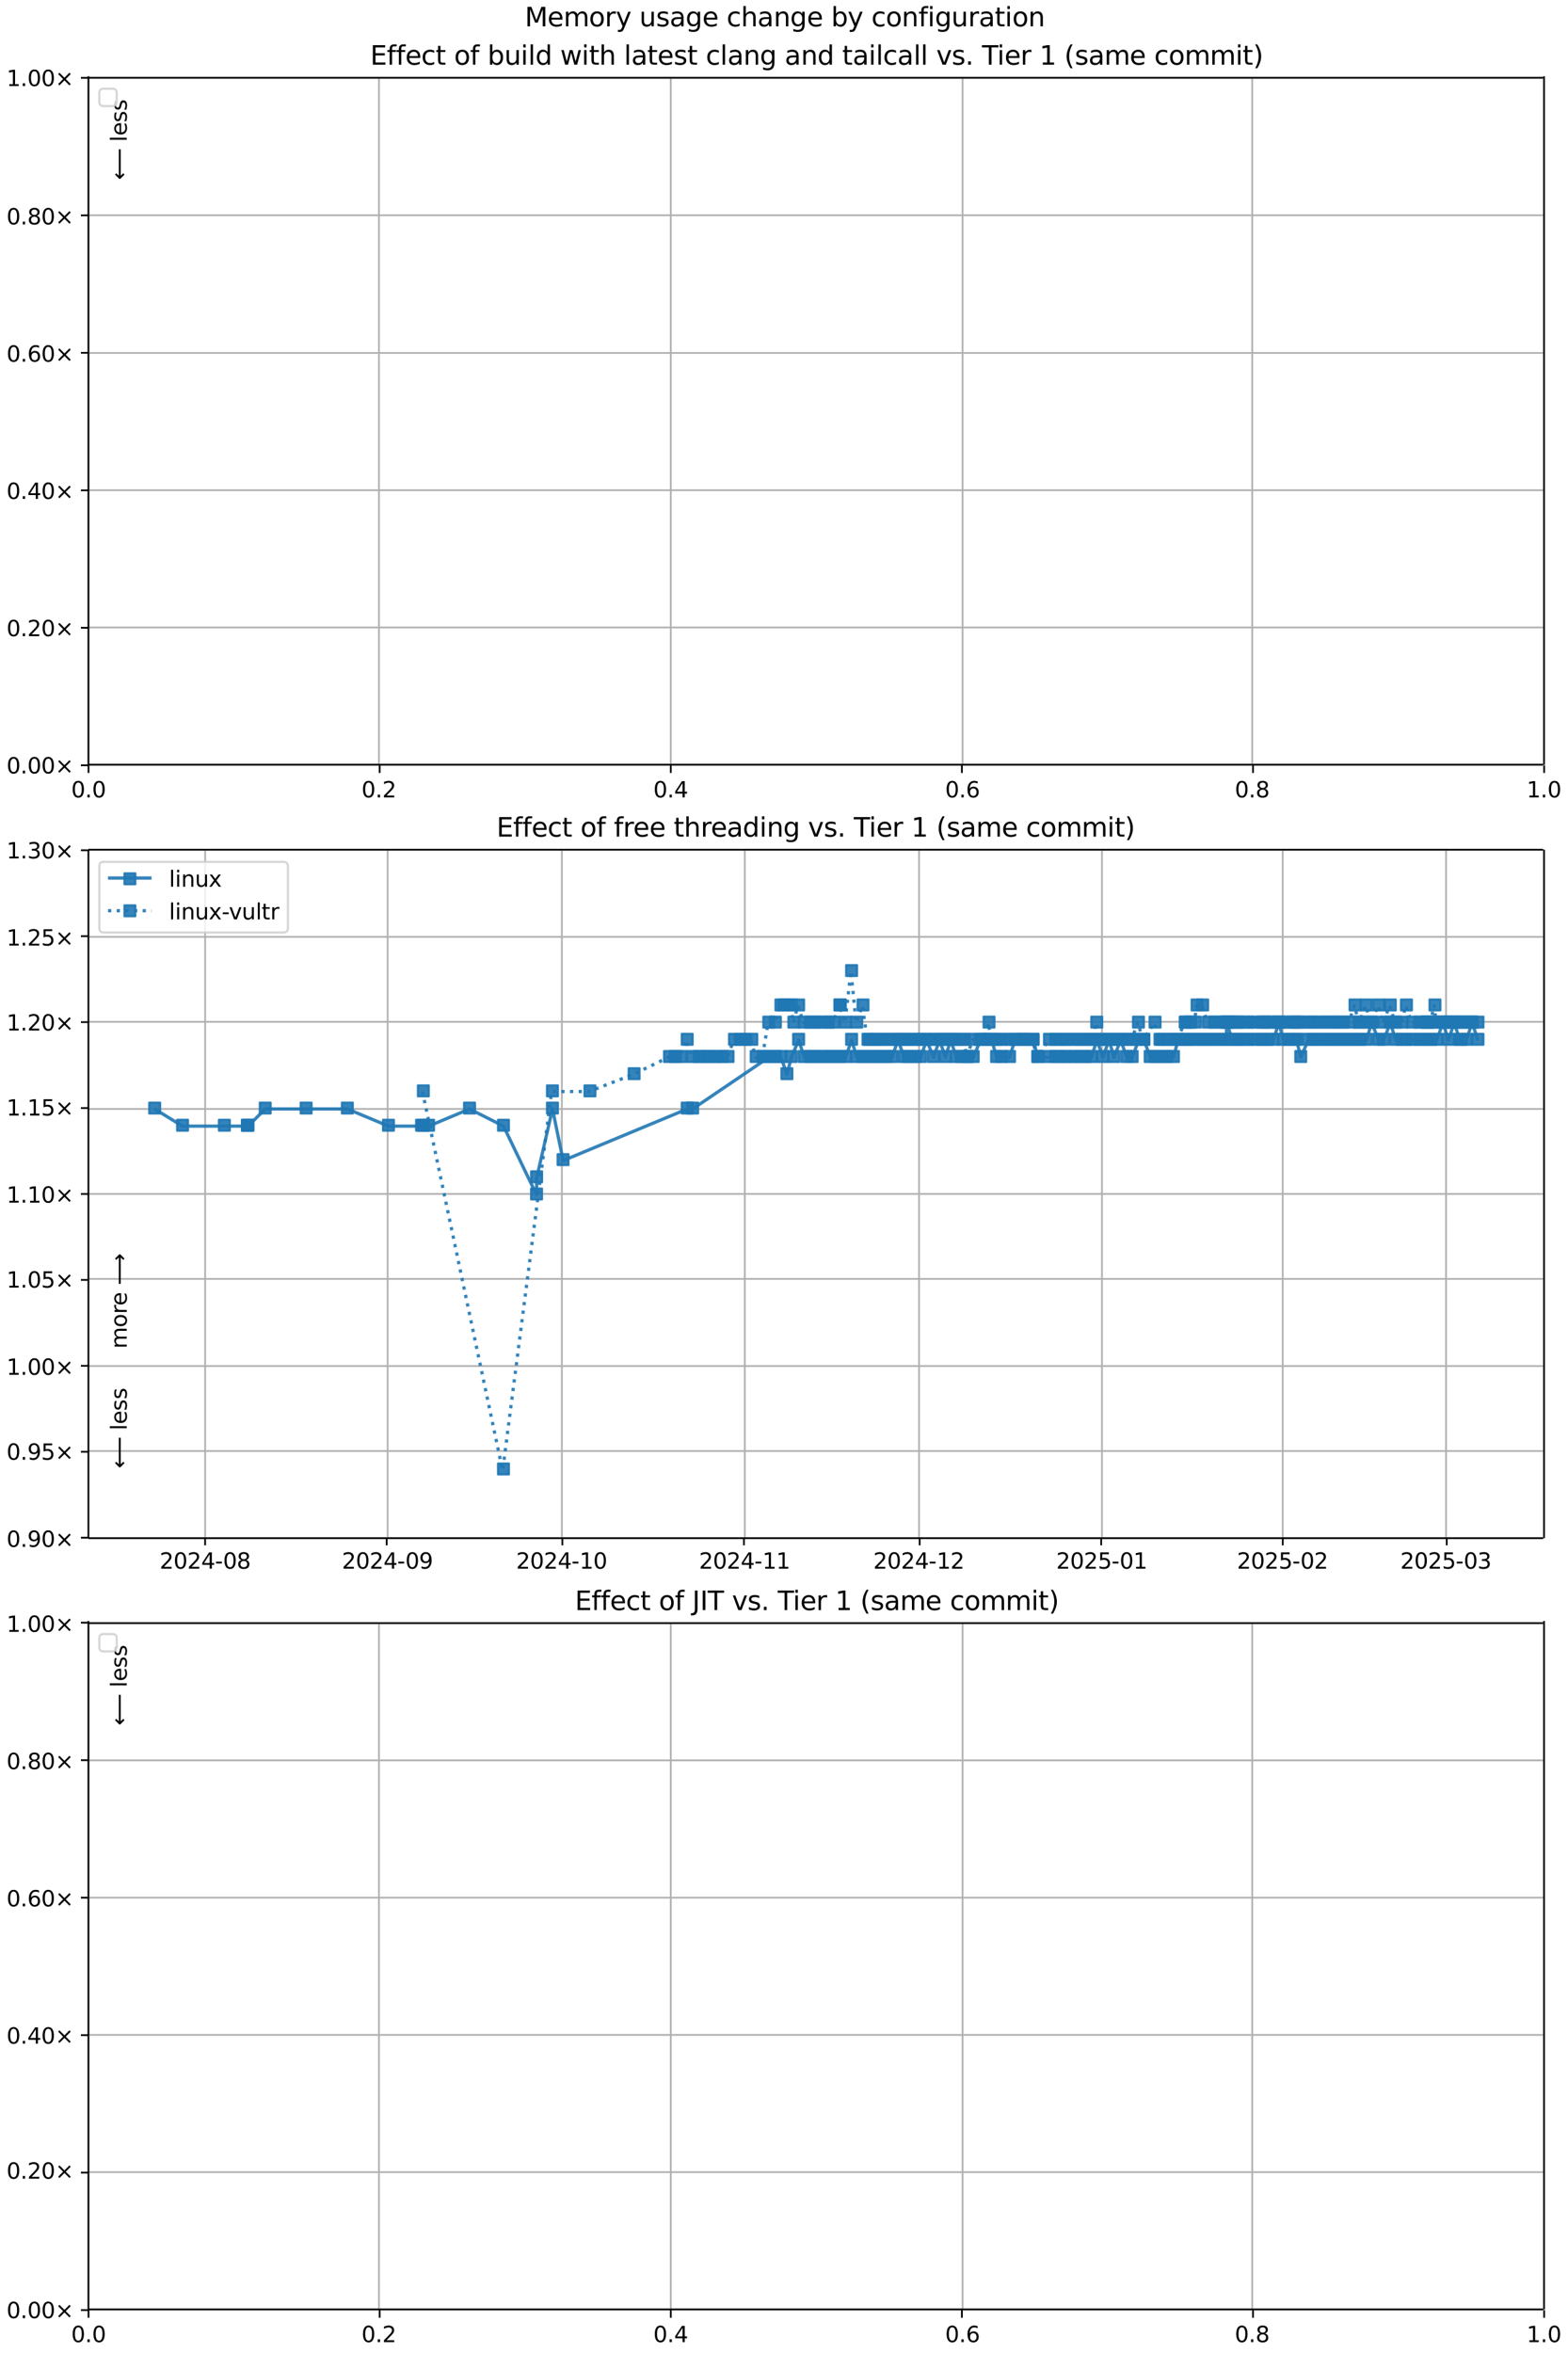 <?xml version="1.0" encoding="UTF-8"?>
<!DOCTYPE svg  PUBLIC '-//W3C//DTD SVG 1.1//EN'  'http://www.w3.org/Graphics/SVG/1.1/DTD/svg11.dtd'>
<svg width="720pt" height="1080pt" version="1.1" viewBox="0 0 720 1080" xmlns="http://www.w3.org/2000/svg" xmlns:xlink="http://www.w3.org/1999/xlink">
<defs>
<style type="text/css">*{stroke-linejoin: round; stroke-linecap: butt}</style>
</defs>
<path d="m0 1080h720v-1080h-720z" fill="#fff"/>
<path d="m40.6 351h668v-316h-668z" fill="#fff"/>
<path d="m40.6 351v-316" clip-path="url(#k)" fill="none" stroke="#b0b0b0" stroke-linecap="square" stroke-width=".8"/>
<defs>
<path id="j" d="m0 0v3.5" stroke="#000" stroke-width=".8"/>
</defs>
<use x="40.646" y="351.265" stroke="#000000" stroke-width=".8" xlink:href="#j"/>
<g transform="translate(32.7 366) scale(.1 -.1)">
<defs>
<path id="b" transform="scale(.016)" d="m2034 4250q-487 0-733-480-245-479-245-1442 0-959 245-1439 246-480 733-480 491 0 736 480 246 480 246 1439 0 963-246 1442-245 480-736 480zm0 500q785 0 1199-621 414-620 414-1801 0-1178-414-1799-414-620-1199-620-784 0-1198 620-414 621-414 1799 0 1181 414 1801 414 621 1198 621z"/>
<path id="c" transform="scale(.016)" d="m684 794h660v-794h-660v794z"/>
</defs>
<use xlink:href="#b"/>
<use transform="translate(63.6)" xlink:href="#c"/>
<use transform="translate(95.4)" xlink:href="#b"/>
</g>
<path d="m174 351v-316" clip-path="url(#k)" fill="none" stroke="#b0b0b0" stroke-linecap="square" stroke-width=".8"/>
<use x="174.326" y="351.265" stroke="#000000" stroke-width=".8" xlink:href="#j"/>
<g transform="translate(166 366) scale(.1 -.1)">
<defs>
<path id="d" transform="scale(.016)" d="m1228 531h2203v-531h-2962v531q359 372 979 998 621 627 780 809 303 340 423 576 121 236 121 464 0 372-261 606-261 235-680 235-297 0-627-103-329-103-704-313v638q381 153 712 231 332 78 607 78 725 0 1156-363 431-362 431-968 0-288-108-546-107-257-392-607-78-91-497-524-418-433-1181-1211z"/>
</defs>
<use xlink:href="#b"/>
<use transform="translate(63.6)" xlink:href="#c"/>
<use transform="translate(95.4)" xlink:href="#d"/>
</g>
<path d="m308 351v-316" clip-path="url(#k)" fill="none" stroke="#b0b0b0" stroke-linecap="square" stroke-width=".8"/>
<use x="308.007" y="351.265" stroke="#000000" stroke-width=".8" xlink:href="#j"/>
<g transform="translate(300 366) scale(.1 -.1)">
<defs>
<path id="w" transform="scale(.016)" d="m2419 4116-1594-2491h1594v2491zm-166 550h794v-3041h666v-525h-666v-1100h-628v1100h-2106v609l1940 2957z"/>
</defs>
<use xlink:href="#b"/>
<use transform="translate(63.6)" xlink:href="#c"/>
<use transform="translate(95.4)" xlink:href="#w"/>
</g>
<path d="m442 351v-316" clip-path="url(#k)" fill="none" stroke="#b0b0b0" stroke-linecap="square" stroke-width=".8"/>
<use x="441.687" y="351.265" stroke="#000000" stroke-width=".8" xlink:href="#j"/>
<g transform="translate(434 366) scale(.1 -.1)">
<defs>
<path id="af" transform="scale(.016)" d="m2113 2584q-425 0-674-291-248-290-248-796 0-503 248-796 249-292 674-292t673 292q248 293 248 796 0 506-248 796-248 291-673 291zm1253 1979v-575q-238 112-480 171-242 60-480 60-625 0-955-422-329-422-376-1275 184 272 462 417 279 145 613 145 703 0 1111-427 408-426 408-1160 0-719-425-1154-425-434-1131-434-810 0-1238 620-428 621-428 1799 0 1106 525 1764t1409 658q238 0 480-47t505-140z"/>
</defs>
<use xlink:href="#b"/>
<use transform="translate(63.6)" xlink:href="#c"/>
<use transform="translate(95.4)" xlink:href="#af"/>
</g>
<path d="m575 351v-316" clip-path="url(#k)" fill="none" stroke="#b0b0b0" stroke-linecap="square" stroke-width=".8"/>
<use x="575.368" y="351.265" stroke="#000000" stroke-width=".8" xlink:href="#j"/>
<g transform="translate(567 366) scale(.1 -.1)">
<defs>
<path id="ac" transform="scale(.016)" d="m2034 2216q-450 0-708-241-257-241-257-662 0-422 257-663 258-241 708-241t709 242q260 243 260 662 0 421-258 662-257 241-711 241zm-631 268q-406 100-633 378-226 279-226 679 0 559 398 884 399 325 1092 325 697 0 1094-325t397-884q0-400-227-679-226-278-629-378 456-106 710-416 255-309 255-755 0-679-414-1042-414-362-1186-362-771 0-1186 362-414 363-414 1042 0 446 256 755 257 310 713 416zm-231 997q0-362 226-565 227-203 636-203 407 0 636 203 230 203 230 565 0 363-230 566-229 203-636 203-409 0-636-203-226-203-226-566z"/>
</defs>
<use xlink:href="#b"/>
<use transform="translate(63.6)" xlink:href="#c"/>
<use transform="translate(95.4)" xlink:href="#ac"/>
</g>
<path d="m709 351v-316" clip-path="url(#k)" fill="none" stroke="#b0b0b0" stroke-linecap="square" stroke-width=".8"/>
<use x="709.048" y="351.265" stroke="#000000" stroke-width=".8" xlink:href="#j"/>
<g transform="translate(701 366) scale(.1 -.1)">
<defs>
<path id="i" transform="scale(.016)" d="m794 531h1031v3560l-1122-225v575l1116 225h631v-4135h1031v-531h-2687v531z"/>
</defs>
<use xlink:href="#i"/>
<use transform="translate(63.6)" xlink:href="#c"/>
<use transform="translate(95.4)" xlink:href="#b"/>
</g>
<path d="m40.6 351h668" clip-path="url(#k)" fill="none" stroke="#b0b0b0" stroke-linecap="square" stroke-width=".8"/>
<defs>
<path id="g" d="m0 0h-3.5" stroke="#000" stroke-width=".8"/>
</defs>
<use x="40.646" y="351.265" stroke="#000000" stroke-width=".8" xlink:href="#g"/>
<g transform="translate(3 355) scale(.1 -.1)">
<defs>
<path id="h" transform="scale(.016)" d="m4488 3438-1429-1435 1429-1428-372-378-1435 1434-1434-1434-369 378 1425 1428-1425 1435 369 378 1434-1435 1435 1435 372-378z"/>
</defs>
<use xlink:href="#b"/>
<use transform="translate(63.6)" xlink:href="#c"/>
<use transform="translate(95.4)" xlink:href="#b"/>
<use transform="translate(159)" xlink:href="#b"/>
<use transform="translate(223)" xlink:href="#h"/>
</g>
<path d="m40.6 288h668" clip-path="url(#k)" fill="none" stroke="#b0b0b0" stroke-linecap="square" stroke-width=".8"/>
<use x="40.646" y="288.158" stroke="#000000" stroke-width=".8" xlink:href="#g"/>
<g transform="translate(3 292) scale(.1 -.1)">
<use xlink:href="#b"/>
<use transform="translate(63.6)" xlink:href="#c"/>
<use transform="translate(95.4)" xlink:href="#d"/>
<use transform="translate(159)" xlink:href="#b"/>
<use transform="translate(223)" xlink:href="#h"/>
</g>
<path d="m40.6 225h668" clip-path="url(#k)" fill="none" stroke="#b0b0b0" stroke-linecap="square" stroke-width=".8"/>
<use x="40.646" y="225.052" stroke="#000000" stroke-width=".8" xlink:href="#g"/>
<g transform="translate(3 229) scale(.1 -.1)">
<use xlink:href="#b"/>
<use transform="translate(63.6)" xlink:href="#c"/>
<use transform="translate(95.4)" xlink:href="#w"/>
<use transform="translate(159)" xlink:href="#b"/>
<use transform="translate(223)" xlink:href="#h"/>
</g>
<path d="m40.6 162h668" clip-path="url(#k)" fill="none" stroke="#b0b0b0" stroke-linecap="square" stroke-width=".8"/>
<use x="40.646" y="161.945" stroke="#000000" stroke-width=".8" xlink:href="#g"/>
<g transform="translate(3 166) scale(.1 -.1)">
<use xlink:href="#b"/>
<use transform="translate(63.6)" xlink:href="#c"/>
<use transform="translate(95.4)" xlink:href="#af"/>
<use transform="translate(159)" xlink:href="#b"/>
<use transform="translate(223)" xlink:href="#h"/>
</g>
<path d="m40.6 98.8h668" clip-path="url(#k)" fill="none" stroke="#b0b0b0" stroke-linecap="square" stroke-width=".8"/>
<use x="40.646" y="98.839" stroke="#000000" stroke-width=".8" xlink:href="#g"/>
<g transform="translate(3 103) scale(.1 -.1)">
<use xlink:href="#b"/>
<use transform="translate(63.6)" xlink:href="#c"/>
<use transform="translate(95.4)" xlink:href="#ac"/>
<use transform="translate(159)" xlink:href="#b"/>
<use transform="translate(223)" xlink:href="#h"/>
</g>
<path d="m40.6 35.7h668" clip-path="url(#k)" fill="none" stroke="#b0b0b0" stroke-linecap="square" stroke-width=".8"/>
<use x="40.646" y="35.733" stroke="#000000" stroke-width=".8" xlink:href="#g"/>
<g transform="translate(3 39.5) scale(.1 -.1)">
<use xlink:href="#i"/>
<use transform="translate(63.6)" xlink:href="#c"/>
<use transform="translate(95.4)" xlink:href="#b"/>
<use transform="translate(159)" xlink:href="#b"/>
<use transform="translate(223)" xlink:href="#h"/>
</g>
<path d="m40.6 351v-316" fill="none" stroke="#000" stroke-linecap="square" stroke-width=".8"/>
<path d="m709 351v-316" fill="none" stroke="#000" stroke-linecap="square" stroke-width=".8"/>
<path d="m40.6 351h668" fill="none" stroke="#000" stroke-linecap="square" stroke-width=".8"/>
<path d="m40.6 35.7h668" fill="none" stroke="#000" stroke-linecap="square" stroke-width=".8"/>
<g clip-path="url(#k)">
<g transform="translate(58.2 27.8) rotate(-90) scale(.1 -.1)">
<defs>
<path id="p" transform="scale(.016)" d="m3328 2828q216 388 516 572t706 184q547 0 844-383 297-382 297-1088v-2113h-578v2094q0 503-179 746-178 244-543 244-447 0-707-297-259-296-259-809v-1978h-578v2094q0 506-178 748t-550 242q-441 0-701-298-259-298-259-808v-1978h-578v3500h578v-544q197 322 472 475t653 153q382 0 649-194 267-193 395-562z"/>
<path id="q" transform="scale(.016)" d="m1959 3097q-462 0-731-361t-269-989 267-989q268-361 733-361 460 0 728 362 269 363 269 988 0 622-269 986-268 364-728 364zm0 487q750 0 1178-488 429-487 429-1349 0-859-429-1349-428-489-1178-489-753 0-1180 489-426 490-426 1349 0 862 426 1349 427 488 1180 488z"/>
<path id="t" transform="scale(.016)" d="m2631 2963q-97 56-211 82-114 27-251 27-488 0-749-317t-261-911v-1844h-578v3500h578v-544q182 319 472 473 291 155 707 155 59 0 131-8 72-7 159-23l3-590z"/>
<path id="f" transform="scale(.016)" d="m3597 1894v-281h-2644q38-594 358-905t892-311q331 0 642 81t618 244v-544q-310-131-635-200t-659-69q-838 0-1327 487-489 488-489 1320 0 859 464 1363 464 505 1252 505 706 0 1117-455 411-454 411-1235zm-575 169q-6 471-264 752-258 282-683 282-481 0-770-272t-333-766l2050 4z"/>
<path id="am" transform="scale(.016)" d="m8863 2147v-281l-1229-1228-375 375 729 728h-7622v531h7622l-729 728 375 375 1229-1228z"/>
</defs>
<use xlink:href="#p"/>
<use transform="translate(97.4)" xlink:href="#q"/>
<use transform="translate(159)" xlink:href="#t"/>
<use transform="translate(197)" xlink:href="#f"/>
<use transform="translate(259)" xlink:href="#DejaVuSans-20"/>
<use transform="translate(291)" xlink:href="#am"/>
</g>
</g>
<g clip-path="url(#k)">
<g transform="translate(58.2 82.6) rotate(-90) scale(.1 -.1)">
<defs>
<path id="an" transform="scale(.016)" d="m313 1866v281l1228 1228 375-375-728-728h7621v-531h-7621l728-728-375-375-1228 1228z"/>
<path id="r" transform="scale(.016)" d="m603 4863h575v-4863h-575v4863z"/>
<path id="m" transform="scale(.016)" d="m2834 3397v-544q-243 125-506 187-262 63-544 63-428 0-642-131t-214-394q0-200 153-314t616-217l197-44q612-131 870-370t258-667q0-488-386-773-386-284-1061-284-281 0-586 55t-642 164v594q319-166 628-249 309-82 613-82 406 0 624 139 219 139 219 392 0 234-158 359-157 125-692 241l-200 47q-534 112-772 345-237 233-237 639 0 494 350 762 350 269 994 269 318 0 599-47 282-46 519-140z"/>
</defs>
<use xlink:href="#an"/>
<use transform="translate(143)" xlink:href="#DejaVuSans-20"/>
<use transform="translate(175)" xlink:href="#r"/>
<use transform="translate(203)" xlink:href="#f"/>
<use transform="translate(264)" xlink:href="#m"/>
<use transform="translate(317)" xlink:href="#m"/>
</g>
</g>
<g transform="translate(170 29.7) scale(.12 -.12)">
<defs>
<path id="ai" transform="scale(.016)" d="m628 4666h2950v-532h-2319v-1381h2222v-531h-2222v-1691h2375v-531h-3006v4666z"/>
<path id="u" transform="scale(.016)" d="m2375 4863v-479h-550q-309 0-430-125-120-125-120-450v-309h947v-447h-947v-3053h-578v3053h-550v447h550v244q0 584 272 851 272 268 862 268h544z"/>
<path id="v" transform="scale(.016)" d="m3122 3366v-538q-244 135-489 202t-495 67q-560 0-870-355-309-354-309-995t309-996q310-354 870-354 250 0 495 67t489 202v-532q-241-112-499-168-257-57-548-57-791 0-1257 497-465 497-465 1341 0 856 470 1346 471 491 1290 491 265 0 518-55 253-54 491-163z"/>
<path id="o" transform="scale(.016)" d="m1172 4494v-994h1184v-447h-1184v-1900q0-428 117-550t477-122h590v-481h-590q-666 0-919 248-253 249-253 905v1900h-422v447h422v994h578z"/>
<path id="aq" transform="scale(.016)" d="m3116 1747q0 634-261 995t-717 361q-457 0-718-361t-261-995 261-995 718-361q456 0 717 361t261 995zm-1957 1222q182 312 458 463 277 152 661 152 638 0 1036-506 399-506 399-1331t-399-1332q-398-506-1036-506-384 0-661 152-276 152-458 464v-525h-578v4863h578v-1894z"/>
<path id="aa" transform="scale(.016)" d="m544 1381v2119h575v-2097q0-497 193-746 194-248 582-248 465 0 735 297 271 297 271 810v1984h575v-3500h-575v538q-209-319-486-474-276-155-642-155-603 0-916 375-312 375-312 1097zm1447 2203z"/>
<path id="n" transform="scale(.016)" d="m603 3500h575v-3500h-575v3500zm0 1363h575v-729h-575v729z"/>
<path id="ah" transform="scale(.016)" d="m2906 2969v1894h575v-4863h-575v525q-181-312-458-464-276-152-664-152-634 0-1033 506-398 507-398 1332t398 1331q399 506 1033 506 388 0 664-152 277-151 458-463zm-1959-1222q0-634 261-995t717-361 718 361q263 361 263 995t-263 995q-262 361-718 361t-717-361-261-995z"/>
<path id="as" transform="scale(.016)" d="m269 3500h575l719-2731 715 2731h678l719-2731 716 2731h575l-916-3500h-678l-753 2869-756-2869h-679l-915 3500z"/>
<path id="ag" transform="scale(.016)" d="m3513 2113v-2113h-575v2094q0 497-194 743-194 247-581 247-466 0-735-297-269-296-269-809v-1978h-578v4863h578v-1907q207 316 486 472 280 156 646 156 603 0 912-373 310-373 310-1098z"/>
<path id="s" transform="scale(.016)" d="m2194 1759q-697 0-966-159t-269-544q0-306 202-486 202-179 548-179 479 0 768 339t289 901v128h-572zm1147 238v-2e3h-575v531q-197-318-491-470t-719-152q-537 0-855 302-317 302-317 808 0 590 395 890 396 300 1180 300h807v57q0 397-261 614t-733 217q-300 0-585-72-284-72-546-216v532q315 122 612 182 297 61 578 61 760 0 1135-394 375-393 375-1193z"/>
<path id="y" transform="scale(.016)" d="m3513 2113v-2113h-575v2094q0 497-194 743-194 247-581 247-466 0-735-297-269-296-269-809v-1978h-578v3500h578v-544q207 316 486 472 280 156 646 156 603 0 912-373 310-373 310-1098z"/>
<path id="ab" transform="scale(.016)" d="m2906 1791q0 625-258 968-257 344-723 344-462 0-720-344-258-343-258-968 0-622 258-966t720-344q466 0 723 344 258 344 258 966zm575-1357q0-893-397-1329-396-436-1215-436-303 0-572 45t-522 139v559q253-137 500-202 247-66 503-66 566 0 847 295t281 892v285q-178-310-456-463t-666-153q-643 0-1037 490-394 491-394 1301 0 812 394 1302 394 491 1037 491 388 0 666-153t456-462v531h575v-3066z"/>
<path id="ad" transform="scale(.016)" d="m191 3500h609l1094-2937 1094 2937h609l-1313-3500h-781l-1312 3500z"/>
<path id="ae" transform="scale(.016)" d="m-19 4666h3947v-532h-1656v-4134h-634v4134h-1657v532z"/>
<path id="al" transform="scale(.016)" d="m1984 4856q-418-718-622-1422-203-703-203-1425 0-721 205-1429t620-1424h-500q-468 735-701 1444t-233 1409q0 697 231 1403 232 707 703 1444h500z"/>
<path id="ak" transform="scale(.016)" d="m513 4856h500q468-737 701-1444 233-706 233-1403 0-700-233-1409t-701-1444h-500q415 716 620 1424t205 1429q0 722-205 1425-205 704-620 1422z"/>
</defs>
<use xlink:href="#ai"/>
<use transform="translate(63.2)" xlink:href="#u"/>
<use transform="translate(98.4)" xlink:href="#u"/>
<use transform="translate(134)" xlink:href="#f"/>
<use transform="translate(195)" xlink:href="#v"/>
<use transform="translate(250)" xlink:href="#o"/>
<use transform="translate(289)" xlink:href="#DejaVuSans-20"/>
<use transform="translate(321)" xlink:href="#q"/>
<use transform="translate(382)" xlink:href="#u"/>
<use transform="translate(417)" xlink:href="#DejaVuSans-20"/>
<use transform="translate(449)" xlink:href="#aq"/>
<use transform="translate(513)" xlink:href="#aa"/>
<use transform="translate(576)" xlink:href="#n"/>
<use transform="translate(604)" xlink:href="#r"/>
<use transform="translate(632)" xlink:href="#ah"/>
<use transform="translate(695)" xlink:href="#DejaVuSans-20"/>
<use transform="translate(727)" xlink:href="#as"/>
<use transform="translate(809)" xlink:href="#n"/>
<use transform="translate(837)" xlink:href="#o"/>
<use transform="translate(876)" xlink:href="#ag"/>
<use transform="translate(939)" xlink:href="#DejaVuSans-20"/>
<use transform="translate(971)" xlink:href="#r"/>
<use transform="translate(999)" xlink:href="#s"/>
<use transform="translate(1060)" xlink:href="#o"/>
<use transform="translate(1099)" xlink:href="#f"/>
<use transform="translate(1161)" xlink:href="#m"/>
<use transform="translate(1213)" xlink:href="#o"/>
<use transform="translate(1252)" xlink:href="#DejaVuSans-20"/>
<use transform="translate(1284)" xlink:href="#v"/>
<use transform="translate(1339)" xlink:href="#r"/>
<use transform="translate(1367)" xlink:href="#s"/>
<use transform="translate(1428)" xlink:href="#y"/>
<use transform="translate(1491)" xlink:href="#ab"/>
<use transform="translate(1555)" xlink:href="#DejaVuSans-20"/>
<use transform="translate(1586)" xlink:href="#s"/>
<use transform="translate(1648)" xlink:href="#y"/>
<use transform="translate(1711)" xlink:href="#ah"/>
<use transform="translate(1775)" xlink:href="#DejaVuSans-20"/>
<use transform="translate(1806)" xlink:href="#o"/>
<use transform="translate(1846)" xlink:href="#s"/>
<use transform="translate(1907)" xlink:href="#n"/>
<use transform="translate(1935)" xlink:href="#r"/>
<use transform="translate(1962)" xlink:href="#v"/>
<use transform="translate(2017)" xlink:href="#s"/>
<use transform="translate(2079)" xlink:href="#r"/>
<use transform="translate(2106)" xlink:href="#r"/>
<use transform="translate(2134)" xlink:href="#DejaVuSans-20"/>
<use transform="translate(2166)" xlink:href="#ad"/>
<use transform="translate(2225)" xlink:href="#m"/>
<use transform="translate(2277)" xlink:href="#c"/>
<use transform="translate(2309)" xlink:href="#DejaVuSans-20"/>
<use transform="translate(2341)" xlink:href="#ae"/>
<use transform="translate(2399)" xlink:href="#n"/>
<use transform="translate(2427)" xlink:href="#f"/>
<use transform="translate(2488)" xlink:href="#t"/>
<use transform="translate(2529)" xlink:href="#DejaVuSans-20"/>
<use transform="translate(2561)" xlink:href="#i"/>
<use transform="translate(2625)" xlink:href="#DejaVuSans-20"/>
<use transform="translate(2656)" xlink:href="#al"/>
<use transform="translate(2696)" xlink:href="#m"/>
<use transform="translate(2748)" xlink:href="#s"/>
<use transform="translate(2809)" xlink:href="#p"/>
<use transform="translate(2906)" xlink:href="#f"/>
<use transform="translate(2968)" xlink:href="#DejaVuSans-20"/>
<use transform="translate(3e3)" xlink:href="#v"/>
<use transform="translate(3055)" xlink:href="#q"/>
<use transform="translate(3116)" xlink:href="#p"/>
<use transform="translate(3213)" xlink:href="#p"/>
<use transform="translate(3311)" xlink:href="#n"/>
<use transform="translate(3338)" xlink:href="#o"/>
<use transform="translate(3378)" xlink:href="#ak"/>
</g>
<path d="m47.6 48.7h4q2 0 2-2v-4q0-2-2-2h-4q-2 0-2 2v4q0 2 2 2z" fill="#fff" opacity=".8" stroke="#ccc"/>
<path d="m40.6 706h668v-316h-668z" fill="#fff"/>
<path d="m94.2 706v-316" clip-path="url(#e)" fill="none" stroke="#b0b0b0" stroke-linecap="square" stroke-width=".8"/>
<use x="94.182" y="705.793" stroke="#000000" stroke-width=".8" xlink:href="#j"/>
<g transform="translate(73.3 720) scale(.1 -.1)">
<defs>
<path id="x" transform="scale(.016)" d="m313 2009h1684v-512h-1684v512z"/>
</defs>
<use xlink:href="#d"/>
<use transform="translate(63.6)" xlink:href="#b"/>
<use transform="translate(127)" xlink:href="#d"/>
<use transform="translate(191)" xlink:href="#w"/>
<use transform="translate(254)" xlink:href="#x"/>
<use transform="translate(291)" xlink:href="#b"/>
<use transform="translate(354)" xlink:href="#ac"/>
</g>
<path d="m178 706v-316" clip-path="url(#e)" fill="none" stroke="#b0b0b0" stroke-linecap="square" stroke-width=".8"/>
<use x="177.552" y="705.793" stroke="#000000" stroke-width=".8" xlink:href="#j"/>
<g transform="translate(157 720) scale(.1 -.1)">
<defs>
<path id="aj" transform="scale(.016)" d="m703 97v575q238-113 481-172 244-59 479-59 625 0 954 420 330 420 377 1277-181-269-460-413-278-144-615-144-700 0-1108 423-408 424-408 1159 0 718 425 1152 425 435 1131 435 810 0 1236-621 427-620 427-1801 0-1103-524-1761-523-658-1407-658-238 0-482 47-243 47-506 141zm1256 1978q425 0 673 290 249 291 249 798 0 503-249 795-248 292-673 292t-673-292-248-795q0-507 248-798 248-290 673-290z"/>
</defs>
<use xlink:href="#d"/>
<use transform="translate(63.6)" xlink:href="#b"/>
<use transform="translate(127)" xlink:href="#d"/>
<use transform="translate(191)" xlink:href="#w"/>
<use transform="translate(254)" xlink:href="#x"/>
<use transform="translate(291)" xlink:href="#b"/>
<use transform="translate(354)" xlink:href="#aj"/>
</g>
<path d="m258 706v-316" clip-path="url(#e)" fill="none" stroke="#b0b0b0" stroke-linecap="square" stroke-width=".8"/>
<use x="258.232" y="705.793" stroke="#000000" stroke-width=".8" xlink:href="#j"/>
<g transform="translate(237 720) scale(.1 -.1)">
<use xlink:href="#d"/>
<use transform="translate(63.6)" xlink:href="#b"/>
<use transform="translate(127)" xlink:href="#d"/>
<use transform="translate(191)" xlink:href="#w"/>
<use transform="translate(254)" xlink:href="#x"/>
<use transform="translate(291)" xlink:href="#i"/>
<use transform="translate(354)" xlink:href="#b"/>
</g>
<path d="m342 706v-316" clip-path="url(#e)" fill="none" stroke="#b0b0b0" stroke-linecap="square" stroke-width=".8"/>
<use x="341.602" y="705.793" stroke="#000000" stroke-width=".8" xlink:href="#j"/>
<g transform="translate(321 720) scale(.1 -.1)">
<use xlink:href="#d"/>
<use transform="translate(63.6)" xlink:href="#b"/>
<use transform="translate(127)" xlink:href="#d"/>
<use transform="translate(191)" xlink:href="#w"/>
<use transform="translate(254)" xlink:href="#x"/>
<use transform="translate(291)" xlink:href="#i"/>
<use transform="translate(354)" xlink:href="#i"/>
</g>
<path d="m422 706v-316" clip-path="url(#e)" fill="none" stroke="#b0b0b0" stroke-linecap="square" stroke-width=".8"/>
<use x="422.282" y="705.793" stroke="#000000" stroke-width=".8" xlink:href="#j"/>
<g transform="translate(401 720) scale(.1 -.1)">
<use xlink:href="#d"/>
<use transform="translate(63.6)" xlink:href="#b"/>
<use transform="translate(127)" xlink:href="#d"/>
<use transform="translate(191)" xlink:href="#w"/>
<use transform="translate(254)" xlink:href="#x"/>
<use transform="translate(291)" xlink:href="#i"/>
<use transform="translate(354)" xlink:href="#d"/>
</g>
<path d="m506 706v-316" clip-path="url(#e)" fill="none" stroke="#b0b0b0" stroke-linecap="square" stroke-width=".8"/>
<use x="505.652" y="705.793" stroke="#000000" stroke-width=".8" xlink:href="#j"/>
<g transform="translate(485 720) scale(.1 -.1)">
<defs>
<path id="z" transform="scale(.016)" d="m691 4666h2478v-532h-1900v-1143q137 47 274 70 138 23 276 23 781 0 1237-428 457-428 457-1159 0-753-469-1171-469-417-1322-417-294 0-599 50-304 50-629 150v635q281-153 581-228t634-75q541 0 856 284 316 284 316 772 0 487-316 771-315 285-856 285-253 0-505-56-251-56-513-175v2344z"/>
</defs>
<use xlink:href="#d"/>
<use transform="translate(63.6)" xlink:href="#b"/>
<use transform="translate(127)" xlink:href="#d"/>
<use transform="translate(191)" xlink:href="#z"/>
<use transform="translate(254)" xlink:href="#x"/>
<use transform="translate(291)" xlink:href="#b"/>
<use transform="translate(354)" xlink:href="#i"/>
</g>
<path d="m589 706v-316" clip-path="url(#e)" fill="none" stroke="#b0b0b0" stroke-linecap="square" stroke-width=".8"/>
<use x="589.022" y="705.793" stroke="#000000" stroke-width=".8" xlink:href="#j"/>
<g transform="translate(568 720) scale(.1 -.1)">
<use xlink:href="#d"/>
<use transform="translate(63.6)" xlink:href="#b"/>
<use transform="translate(127)" xlink:href="#d"/>
<use transform="translate(191)" xlink:href="#z"/>
<use transform="translate(254)" xlink:href="#x"/>
<use transform="translate(291)" xlink:href="#b"/>
<use transform="translate(354)" xlink:href="#d"/>
</g>
<path d="m664 706v-316" clip-path="url(#e)" fill="none" stroke="#b0b0b0" stroke-linecap="square" stroke-width=".8"/>
<use x="664.323" y="705.793" stroke="#000000" stroke-width=".8" xlink:href="#j"/>
<g transform="translate(643 720) scale(.1 -.1)">
<defs>
<path id="ar" transform="scale(.016)" d="m2597 2516q453-97 707-404 255-306 255-756 0-690-475-1069-475-378-1350-378-293 0-604 58t-642 174v609q262-153 574-231 313-78 654-78 593 0 904 234t311 681q0 413-289 645-289 233-804 233h-544v519h569q465 0 712 186t247 536q0 359-255 551-254 193-729 193-260 0-557-57-297-56-653-174v562q360 100 674 150t592 50q719 0 1137-327 419-326 419-882 0-388-222-655t-631-370z"/>
</defs>
<use xlink:href="#d"/>
<use transform="translate(63.6)" xlink:href="#b"/>
<use transform="translate(127)" xlink:href="#d"/>
<use transform="translate(191)" xlink:href="#z"/>
<use transform="translate(254)" xlink:href="#x"/>
<use transform="translate(291)" xlink:href="#b"/>
<use transform="translate(354)" xlink:href="#ar"/>
</g>
<path d="m40.6 706h668" clip-path="url(#e)" fill="none" stroke="#b0b0b0" stroke-linecap="square" stroke-width=".8"/>
<use x="40.646" y="705.793" stroke="#000000" stroke-width=".8" xlink:href="#g"/>
<g transform="translate(3 710) scale(.1 -.1)">
<use xlink:href="#b"/>
<use transform="translate(63.6)" xlink:href="#c"/>
<use transform="translate(95.4)" xlink:href="#aj"/>
<use transform="translate(159)" xlink:href="#b"/>
<use transform="translate(223)" xlink:href="#h"/>
</g>
<path d="m40.6 666h668" clip-path="url(#e)" fill="none" stroke="#b0b0b0" stroke-linecap="square" stroke-width=".8"/>
<use x="40.646" y="666.352" stroke="#000000" stroke-width=".8" xlink:href="#g"/>
<g transform="translate(3 670) scale(.1 -.1)">
<use xlink:href="#b"/>
<use transform="translate(63.6)" xlink:href="#c"/>
<use transform="translate(95.4)" xlink:href="#aj"/>
<use transform="translate(159)" xlink:href="#z"/>
<use transform="translate(223)" xlink:href="#h"/>
</g>
<path d="m40.6 627h668" clip-path="url(#e)" fill="none" stroke="#b0b0b0" stroke-linecap="square" stroke-width=".8"/>
<use x="40.646" y="626.91" stroke="#000000" stroke-width=".8" xlink:href="#g"/>
<g transform="translate(3 631) scale(.1 -.1)">
<use xlink:href="#i"/>
<use transform="translate(63.6)" xlink:href="#c"/>
<use transform="translate(95.4)" xlink:href="#b"/>
<use transform="translate(159)" xlink:href="#b"/>
<use transform="translate(223)" xlink:href="#h"/>
</g>
<path d="m40.6 587h668" clip-path="url(#e)" fill="none" stroke="#b0b0b0" stroke-linecap="square" stroke-width=".8"/>
<use x="40.646" y="587.469" stroke="#000000" stroke-width=".8" xlink:href="#g"/>
<g transform="translate(3 591) scale(.1 -.1)">
<use xlink:href="#i"/>
<use transform="translate(63.6)" xlink:href="#c"/>
<use transform="translate(95.4)" xlink:href="#b"/>
<use transform="translate(159)" xlink:href="#z"/>
<use transform="translate(223)" xlink:href="#h"/>
</g>
<path d="m40.6 548h668" clip-path="url(#e)" fill="none" stroke="#b0b0b0" stroke-linecap="square" stroke-width=".8"/>
<use x="40.646" y="548.027" stroke="#000000" stroke-width=".8" xlink:href="#g"/>
<g transform="translate(3 552) scale(.1 -.1)">
<use xlink:href="#i"/>
<use transform="translate(63.6)" xlink:href="#c"/>
<use transform="translate(95.4)" xlink:href="#i"/>
<use transform="translate(159)" xlink:href="#b"/>
<use transform="translate(223)" xlink:href="#h"/>
</g>
<path d="m40.6 509h668" clip-path="url(#e)" fill="none" stroke="#b0b0b0" stroke-linecap="square" stroke-width=".8"/>
<use x="40.646" y="508.586" stroke="#000000" stroke-width=".8" xlink:href="#g"/>
<g transform="translate(3 512) scale(.1 -.1)">
<use xlink:href="#i"/>
<use transform="translate(63.6)" xlink:href="#c"/>
<use transform="translate(95.4)" xlink:href="#i"/>
<use transform="translate(159)" xlink:href="#z"/>
<use transform="translate(223)" xlink:href="#h"/>
</g>
<path d="m40.6 469h668" clip-path="url(#e)" fill="none" stroke="#b0b0b0" stroke-linecap="square" stroke-width=".8"/>
<use x="40.646" y="469.144" stroke="#000000" stroke-width=".8" xlink:href="#g"/>
<g transform="translate(3 473) scale(.1 -.1)">
<use xlink:href="#i"/>
<use transform="translate(63.6)" xlink:href="#c"/>
<use transform="translate(95.4)" xlink:href="#d"/>
<use transform="translate(159)" xlink:href="#b"/>
<use transform="translate(223)" xlink:href="#h"/>
</g>
<path d="m40.6 430h668" clip-path="url(#e)" fill="none" stroke="#b0b0b0" stroke-linecap="square" stroke-width=".8"/>
<use x="40.646" y="429.703" stroke="#000000" stroke-width=".8" xlink:href="#g"/>
<g transform="translate(3 434) scale(.1 -.1)">
<use xlink:href="#i"/>
<use transform="translate(63.6)" xlink:href="#c"/>
<use transform="translate(95.4)" xlink:href="#d"/>
<use transform="translate(159)" xlink:href="#z"/>
<use transform="translate(223)" xlink:href="#h"/>
</g>
<path d="m40.6 390h668" clip-path="url(#e)" fill="none" stroke="#b0b0b0" stroke-linecap="square" stroke-width=".8"/>
<use x="40.646" y="390.261" stroke="#000000" stroke-width=".8" xlink:href="#g"/>
<g transform="translate(3 394) scale(.1 -.1)">
<use xlink:href="#i"/>
<use transform="translate(63.6)" xlink:href="#c"/>
<use transform="translate(95.4)" xlink:href="#ar"/>
<use transform="translate(159)" xlink:href="#b"/>
<use transform="translate(223)" xlink:href="#h"/>
</g>
<path d="m71 509 12.8 7.89h30.1l7.91-7.89h37.7l18.9 7.89h18.4l18.8-7.89 15.6 7.89 15.2 31.6 0.028-7.89 7.26-31.6 4.88 23.7 57-23.7h2.47l35-23.7h5.58l2.74 7.89 1.99-7.89 3.39-7.89 2.55 7.89h19l2.74-7.89 2.37 7.89h16.2l2.71-7.89 2.89 7.89h7.52l2.78-7.89 3.14 7.89 2.78-7.89 2.7 7.89 2.38-7.89 2.69 7.89h7.72l3.32-7.89h5.12l2.29 7.89h5.94l2.43-7.89h8.37l2.25 7.89h24.5l2.55-7.89 2.75 7.89 2.78-7.89 2.34 7.89 3-7.89 2.89 7.89h2.5l2.88-7.89h2.47l2.9 7.89h10.7l2-7.89h22.2l0.213-7.89 2.57 7.89h18.8l2.51-7.89 2.16 7.89h6.01l1.95 7.89 3.39-7.89h26.7l2.43-7.89 3.26 7.89h2.24l3.1-7.89 2.46 7.89h18.8l2.89-7.89 2.51 7.89 2.63-7.89 2.68 7.89h2.87l2.7-7.89 2.68 7.89v0" clip-path="url(#e)" fill="none" stroke="#1f77b4" stroke-linecap="square" stroke-opacity=".9" stroke-width="1.5"/>
<defs>
<path id="a" d="m-2.5 2.5h5v-5h-5z" stroke="#1f77b4" stroke-opacity=".9"/>
</defs>
<g clip-path="url(#e)" fill="#1f77b4" fill-opacity=".9" stroke="#1f77b4" stroke-opacity=".9">
<use x="71.027" y="508.586" xlink:href="#a"/>
<use x="83.823" y="516.474" xlink:href="#a"/>
<use x="103.026" y="516.474" xlink:href="#a"/>
<use x="113.607" y="516.474" xlink:href="#a"/>
<use x="113.624" y="516.474" xlink:href="#a"/>
<use x="113.88" y="516.474" xlink:href="#a"/>
<use x="121.787" y="508.586" xlink:href="#a"/>
<use x="140.57" y="508.586" xlink:href="#a"/>
<use x="159.5" y="508.586" xlink:href="#a"/>
<use x="178.368" y="516.474" xlink:href="#a"/>
<use x="193.561" y="516.474" xlink:href="#a"/>
<use x="194.389" y="516.474" xlink:href="#a"/>
<use x="196.801" y="516.474" xlink:href="#a"/>
<use x="215.594" y="508.586" xlink:href="#a"/>
<use x="231.185" y="516.474" xlink:href="#a"/>
<use x="246.375" y="548.027" xlink:href="#a"/>
<use x="246.403" y="540.139" xlink:href="#a"/>
<use x="253.667" y="508.586" xlink:href="#a"/>
<use x="258.551" y="532.251" xlink:href="#a"/>
<use x="315.563" y="508.586" xlink:href="#a"/>
<use x="318.037" y="508.586" xlink:href="#a"/>
<use x="353.009" y="484.921" xlink:href="#a"/>
<use x="356.046" y="484.921" xlink:href="#a"/>
<use x="358.585" y="484.921" xlink:href="#a"/>
<use x="361.33" y="492.809" xlink:href="#a"/>
<use x="363.318" y="484.921" xlink:href="#a"/>
<use x="366.705" y="477.032" xlink:href="#a"/>
<use x="369.251" y="484.921" xlink:href="#a"/>
<use x="372.215" y="484.921" xlink:href="#a"/>
<use x="374.59" y="484.921" xlink:href="#a"/>
<use x="377.544" y="484.921" xlink:href="#a"/>
<use x="380.304" y="484.921" xlink:href="#a"/>
<use x="382.855" y="484.921" xlink:href="#a"/>
<use x="385.654" y="484.921" xlink:href="#a"/>
<use x="388.299" y="484.921" xlink:href="#a"/>
<use x="391.039" y="477.032" xlink:href="#a"/>
<use x="393.408" y="484.921" xlink:href="#a"/>
<use x="396.275" y="484.921" xlink:href="#a"/>
<use x="399.154" y="484.921" xlink:href="#a"/>
<use x="401.781" y="484.921" xlink:href="#a"/>
<use x="404.206" y="484.921" xlink:href="#a"/>
<use x="407.01" y="484.921" xlink:href="#a"/>
<use x="409.571" y="484.921" xlink:href="#a"/>
<use x="412.283" y="477.032" xlink:href="#a"/>
<use x="415.172" y="484.921" xlink:href="#a"/>
<use x="417.133" y="484.921" xlink:href="#a"/>
<use x="420.272" y="484.921" xlink:href="#a"/>
<use x="422.692" y="484.921" xlink:href="#a"/>
<use x="425.475" y="477.032" xlink:href="#a"/>
<use x="428.614" y="484.921" xlink:href="#a"/>
<use x="431.396" y="477.032" xlink:href="#a"/>
<use x="434.095" y="484.921" xlink:href="#a"/>
<use x="436.475" y="477.032" xlink:href="#a"/>
<use x="439.165" y="484.921" xlink:href="#a"/>
<use x="441.441" y="484.921" xlink:href="#a"/>
<use x="444.22" y="484.921" xlink:href="#a"/>
<use x="446.881" y="484.921" xlink:href="#a"/>
<use x="450.203" y="477.032" xlink:href="#a"/>
<use x="452.796" y="477.032" xlink:href="#a"/>
<use x="455.318" y="477.032" xlink:href="#a"/>
<use x="457.612" y="484.921" xlink:href="#a"/>
<use x="459.981" y="484.921" xlink:href="#a"/>
<use x="463.55" y="484.921" xlink:href="#a"/>
<use x="465.983" y="477.032" xlink:href="#a"/>
<use x="468.929" y="477.032" xlink:href="#a"/>
<use x="470.755" y="477.032" xlink:href="#a"/>
<use x="474.348" y="477.032" xlink:href="#a"/>
<use x="476.594" y="484.921" xlink:href="#a"/>
<use x="481.899" y="484.921" xlink:href="#a"/>
<use x="484.843" y="484.921" xlink:href="#a"/>
<use x="487.218" y="484.921" xlink:href="#a"/>
<use x="489.818" y="484.921" xlink:href="#a"/>
<use x="492.978" y="484.921" xlink:href="#a"/>
<use x="495.696" y="484.921" xlink:href="#a"/>
<use x="498.266" y="484.921" xlink:href="#a"/>
<use x="501.071" y="484.921" xlink:href="#a"/>
<use x="503.62" y="477.032" xlink:href="#a"/>
<use x="506.366" y="484.921" xlink:href="#a"/>
<use x="509.147" y="477.032" xlink:href="#a"/>
<use x="511.484" y="484.921" xlink:href="#a"/>
<use x="514.483" y="477.032" xlink:href="#a"/>
<use x="517.378" y="484.921" xlink:href="#a"/>
<use x="519.88" y="484.921" xlink:href="#a"/>
<use x="522.757" y="477.032" xlink:href="#a"/>
<use x="525.229" y="477.032" xlink:href="#a"/>
<use x="528.134" y="484.921" xlink:href="#a"/>
<use x="530.389" y="484.921" xlink:href="#a"/>
<use x="533.672" y="484.921" xlink:href="#a"/>
<use x="535.735" y="484.921" xlink:href="#a"/>
<use x="538.838" y="484.921" xlink:href="#a"/>
<use x="540.834" y="477.032" xlink:href="#a"/>
<use x="544.231" y="477.032" xlink:href="#a"/>
<use x="544.515" y="477.032" xlink:href="#a"/>
<use x="546.69" y="477.032" xlink:href="#a"/>
<use x="549.684" y="477.032" xlink:href="#a"/>
<use x="552.236" y="477.032" xlink:href="#a"/>
<use x="554.832" y="477.032" xlink:href="#a"/>
<use x="557.768" y="477.032" xlink:href="#a"/>
<use x="560.435" y="477.032" xlink:href="#a"/>
<use x="563.078" y="477.032" xlink:href="#a"/>
<use x="563.29" y="469.144" xlink:href="#a"/>
<use x="565.86" y="477.032" xlink:href="#a"/>
<use x="567.607" y="477.032" xlink:href="#a"/>
<use x="568.463" y="477.032" xlink:href="#a"/>
<use x="571.04" y="477.032" xlink:href="#a"/>
<use x="573.259" y="477.032" xlink:href="#a"/>
<use x="576.024" y="477.032" xlink:href="#a"/>
<use x="579.296" y="477.032" xlink:href="#a"/>
<use x="580.581" y="477.032" xlink:href="#a"/>
<use x="581.982" y="477.032" xlink:href="#a"/>
<use x="584.656" y="477.032" xlink:href="#a"/>
<use x="587.163" y="469.144" xlink:href="#a"/>
<use x="589.323" y="477.032" xlink:href="#a"/>
<use x="591.916" y="477.032" xlink:href="#a"/>
<use x="594.544" y="477.032" xlink:href="#a"/>
<use x="595.334" y="477.032" xlink:href="#a"/>
<use x="597.28" y="484.921" xlink:href="#a"/>
<use x="600.674" y="477.032" xlink:href="#a"/>
<use x="602.988" y="477.032" xlink:href="#a"/>
<use x="606.123" y="477.032" xlink:href="#a"/>
<use x="608.706" y="477.032" xlink:href="#a"/>
<use x="611.499" y="477.032" xlink:href="#a"/>
<use x="614.173" y="477.032" xlink:href="#a"/>
<use x="616.674" y="477.032" xlink:href="#a"/>
<use x="619.611" y="477.032" xlink:href="#a"/>
<use x="622.207" y="477.032" xlink:href="#a"/>
<use x="624.415" y="477.032" xlink:href="#a"/>
<use x="627.385" y="477.032" xlink:href="#a"/>
<use x="629.813" y="469.144" xlink:href="#a"/>
<use x="633.073" y="477.032" xlink:href="#a"/>
<use x="635.312" y="477.032" xlink:href="#a"/>
<use x="638.41" y="469.144" xlink:href="#a"/>
<use x="640.875" y="477.032" xlink:href="#a"/>
<use x="643.815" y="477.032" xlink:href="#a"/>
<use x="645.823" y="477.032" xlink:href="#a"/>
<use x="648.513" y="477.032" xlink:href="#a"/>
<use x="651.923" y="477.032" xlink:href="#a"/>
<use x="654.304" y="477.032" xlink:href="#a"/>
<use x="656.936" y="477.032" xlink:href="#a"/>
<use x="659.701" y="477.032" xlink:href="#a"/>
<use x="662.592" y="469.144" xlink:href="#a"/>
<use x="665.103" y="477.032" xlink:href="#a"/>
<use x="667.733" y="469.144" xlink:href="#a"/>
<use x="670.415" y="477.032" xlink:href="#a"/>
<use x="670.938" y="477.032" xlink:href="#a"/>
<use x="673.285" y="477.032" xlink:href="#a"/>
<use x="675.985" y="469.144" xlink:href="#a"/>
<use x="678.666" y="477.032" xlink:href="#a"/>
</g>
<g stroke="#1f77b4" stroke-opacity=".9">
<path d="m194 501 36.8 174 22.5-174h17.2l20.3-7.89 16.3-7.89h5.27l2.86-7.89 2.47 7.89h16.3l2.95-7.89h7.95l2.02 7.89h3.16l2.62-15.8h3.04l2.54-7.89h4.73l1.21 7.89 2.18-7.89 2.55 7.89h13.6l2.8-7.89h0.203l2.44 7.89 2.74-23.7 2.37 23.7 2.87-7.89 2.29 15.8h44.2l1.44 7.89 2.66-7.89h5.91l1.35-7.89 1.17 7.89h19l2.25 7.89 5.31-7.89h19.2l2.55-7.89 2.75 7.89h13.5l2.88-7.89 2.47 7.89 5.16-7.89 2.26 7.89h8.19l3.4-7.89h4.62l0.831-7.89h2.55l2.6 7.89h64.8l2.6-7.89 2.05 7.89h0.152l2.97-7.89 2.43 7.89 3.26-7.89 2.24 7.89 3.1-7.89 2.46 7.89h2.94l2.01-7.89 2.69 7.89h8.42l1.98-7.89 0.788 7.89h19" clip-path="url(#e)" fill="none" stroke-dasharray="1.5,2.475" stroke-width="1.5"/>
<g clip-path="url(#e)" fill="#1f77b4" fill-opacity=".9">
<use x="194.389" y="500.697" xlink:href="#a"/>
<use x="231.185" y="674.24" xlink:href="#a"/>
<use x="253.667" y="500.697" xlink:href="#a"/>
<use x="270.888" y="500.697" xlink:href="#a"/>
<use x="291.172" y="492.809" xlink:href="#a"/>
<use x="307.434" y="484.921" xlink:href="#a"/>
<use x="310.09" y="484.921" xlink:href="#a"/>
<use x="312.706" y="484.921" xlink:href="#a"/>
<use x="315.563" y="477.032" xlink:href="#a"/>
<use x="318.037" y="484.921" xlink:href="#a"/>
<use x="321.036" y="484.921" xlink:href="#a"/>
<use x="323.768" y="484.921" xlink:href="#a"/>
<use x="325.83" y="484.921" xlink:href="#a"/>
<use x="328.903" y="484.921" xlink:href="#a"/>
<use x="331.621" y="484.921" xlink:href="#a"/>
<use x="334.306" y="484.921" xlink:href="#a"/>
<use x="337.256" y="477.032" xlink:href="#a"/>
<use x="339.944" y="477.032" xlink:href="#a"/>
<use x="342.357" y="477.032" xlink:href="#a"/>
<use x="345.208" y="477.032" xlink:href="#a"/>
<use x="347.225" y="484.921" xlink:href="#a"/>
<use x="350.385" y="484.921" xlink:href="#a"/>
<use x="353.009" y="469.144" xlink:href="#a"/>
<use x="356.046" y="469.144" xlink:href="#a"/>
<use x="358.585" y="461.256" xlink:href="#a"/>
<use x="359.957" y="461.256" xlink:href="#a"/>
<use x="361.33" y="461.256" xlink:href="#a"/>
<use x="363.318" y="461.256" xlink:href="#a"/>
<use x="364.528" y="469.144" xlink:href="#a"/>
<use x="366.705" y="461.256" xlink:href="#a"/>
<use x="369.251" y="469.144" xlink:href="#a"/>
<use x="372.215" y="469.144" xlink:href="#a"/>
<use x="374.59" y="469.144" xlink:href="#a"/>
<use x="377.544" y="469.144" xlink:href="#a"/>
<use x="380.304" y="469.144" xlink:href="#a"/>
<use x="382.855" y="469.144" xlink:href="#a"/>
<use x="385.654" y="461.256" xlink:href="#a"/>
<use x="385.856" y="461.256" xlink:href="#a"/>
<use x="388.299" y="469.144" xlink:href="#a"/>
<use x="391.039" y="445.479" xlink:href="#a"/>
<use x="393.408" y="469.144" xlink:href="#a"/>
<use x="396.275" y="461.256" xlink:href="#a"/>
<use x="398.568" y="477.032" xlink:href="#a"/>
<use x="399.154" y="477.032" xlink:href="#a"/>
<use x="401.341" y="477.032" xlink:href="#a"/>
<use x="401.781" y="477.032" xlink:href="#a"/>
<use x="404.206" y="477.032" xlink:href="#a"/>
<use x="407.01" y="477.032" xlink:href="#a"/>
<use x="409.571" y="477.032" xlink:href="#a"/>
<use x="412.283" y="477.032" xlink:href="#a"/>
<use x="414.242" y="477.032" xlink:href="#a"/>
<use x="415.172" y="477.032" xlink:href="#a"/>
<use x="417.133" y="477.032" xlink:href="#a"/>
<use x="419.743" y="477.032" xlink:href="#a"/>
<use x="420.272" y="477.032" xlink:href="#a"/>
<use x="422.692" y="477.032" xlink:href="#a"/>
<use x="425.475" y="477.032" xlink:href="#a"/>
<use x="428.614" y="477.032" xlink:href="#a"/>
<use x="431.396" y="477.032" xlink:href="#a"/>
<use x="433.433" y="477.032" xlink:href="#a"/>
<use x="434.095" y="477.032" xlink:href="#a"/>
<use x="436.475" y="477.032" xlink:href="#a"/>
<use x="437.247" y="477.032" xlink:href="#a"/>
<use x="439.165" y="477.032" xlink:href="#a"/>
<use x="441.441" y="477.032" xlink:href="#a"/>
<use x="442.783" y="477.032" xlink:href="#a"/>
<use x="444.22" y="484.921" xlink:href="#a"/>
<use x="446.881" y="477.032" xlink:href="#a"/>
<use x="450.203" y="477.032" xlink:href="#a"/>
<use x="451.694" y="477.032" xlink:href="#a"/>
<use x="452.159" y="477.032" xlink:href="#a"/>
<use x="452.796" y="477.032" xlink:href="#a"/>
<use x="454.148" y="469.144" xlink:href="#a"/>
<use x="455.318" y="477.032" xlink:href="#a"/>
<use x="457.396" y="477.032" xlink:href="#a"/>
<use x="457.612" y="477.032" xlink:href="#a"/>
<use x="459.981" y="477.032" xlink:href="#a"/>
<use x="463.55" y="477.032" xlink:href="#a"/>
<use x="465.983" y="477.032" xlink:href="#a"/>
<use x="468.929" y="477.032" xlink:href="#a"/>
<use x="469.708" y="477.032" xlink:href="#a"/>
<use x="470.755" y="477.032" xlink:href="#a"/>
<use x="474.348" y="477.032" xlink:href="#a"/>
<use x="476.594" y="484.921" xlink:href="#a"/>
<use x="481.899" y="477.032" xlink:href="#a"/>
<use x="484.843" y="477.032" xlink:href="#a"/>
<use x="487.218" y="477.032" xlink:href="#a"/>
<use x="489.818" y="477.032" xlink:href="#a"/>
<use x="492.978" y="477.032" xlink:href="#a"/>
<use x="495.696" y="477.032" xlink:href="#a"/>
<use x="498.266" y="477.032" xlink:href="#a"/>
<use x="501.071" y="477.032" xlink:href="#a"/>
<use x="503.62" y="469.144" xlink:href="#a"/>
<use x="506.366" y="477.032" xlink:href="#a"/>
<use x="509.147" y="477.032" xlink:href="#a"/>
<use x="511.484" y="477.032" xlink:href="#a"/>
<use x="514.483" y="477.032" xlink:href="#a"/>
<use x="517.378" y="477.032" xlink:href="#a"/>
<use x="519.88" y="477.032" xlink:href="#a"/>
<use x="522.757" y="469.144" xlink:href="#a"/>
<use x="525.229" y="477.032" xlink:href="#a"/>
<use x="530.389" y="469.144" xlink:href="#a"/>
<use x="532.648" y="477.032" xlink:href="#a"/>
<use x="533.672" y="477.032" xlink:href="#a"/>
<use x="535.735" y="477.032" xlink:href="#a"/>
<use x="538.838" y="477.032" xlink:href="#a"/>
<use x="540.834" y="477.032" xlink:href="#a"/>
<use x="544.231" y="469.144" xlink:href="#a"/>
<use x="544.515" y="469.144" xlink:href="#a"/>
<use x="546.69" y="469.144" xlink:href="#a"/>
<use x="548.854" y="469.144" xlink:href="#a"/>
<use x="549.684" y="461.256" xlink:href="#a"/>
<use x="552.236" y="461.256" xlink:href="#a"/>
<use x="554.832" y="469.144" xlink:href="#a"/>
<use x="557.768" y="469.144" xlink:href="#a"/>
<use x="560.435" y="469.144" xlink:href="#a"/>
<use x="563.078" y="469.144" xlink:href="#a"/>
<use x="563.29" y="469.144" xlink:href="#a"/>
<use x="564.692" y="469.144" xlink:href="#a"/>
<use x="565.86" y="469.144" xlink:href="#a"/>
<use x="567.607" y="469.144" xlink:href="#a"/>
<use x="568.463" y="469.144" xlink:href="#a"/>
<use x="571.04" y="469.144" xlink:href="#a"/>
<use x="573.259" y="469.144" xlink:href="#a"/>
<use x="576.024" y="469.144" xlink:href="#a"/>
<use x="579.296" y="469.144" xlink:href="#a"/>
<use x="580.581" y="469.144" xlink:href="#a"/>
<use x="581.982" y="469.144" xlink:href="#a"/>
<use x="584.656" y="469.144" xlink:href="#a"/>
<use x="587.163" y="469.144" xlink:href="#a"/>
<use x="589.323" y="469.144" xlink:href="#a"/>
<use x="591.916" y="469.144" xlink:href="#a"/>
<use x="594.544" y="469.144" xlink:href="#a"/>
<use x="595.334" y="469.144" xlink:href="#a"/>
<use x="597.28" y="469.144" xlink:href="#a"/>
<use x="600.674" y="469.144" xlink:href="#a"/>
<use x="602.988" y="469.144" xlink:href="#a"/>
<use x="606.123" y="469.144" xlink:href="#a"/>
<use x="608.706" y="469.144" xlink:href="#a"/>
<use x="611.499" y="469.144" xlink:href="#a"/>
<use x="614.173" y="469.144" xlink:href="#a"/>
<use x="616.674" y="469.144" xlink:href="#a"/>
<use x="619.611" y="469.144" xlink:href="#a"/>
<use x="622.207" y="461.256" xlink:href="#a"/>
<use x="624.262" y="469.144" xlink:href="#a"/>
<use x="624.415" y="469.144" xlink:href="#a"/>
<use x="627.385" y="461.256" xlink:href="#a"/>
<use x="629.813" y="469.144" xlink:href="#a"/>
<use x="633.073" y="461.256" xlink:href="#a"/>
<use x="635.312" y="469.144" xlink:href="#a"/>
<use x="638.41" y="461.256" xlink:href="#a"/>
<use x="640.875" y="469.144" xlink:href="#a"/>
<use x="643.815" y="469.144" xlink:href="#a"/>
<use x="645.823" y="461.256" xlink:href="#a"/>
<use x="648.513" y="469.144" xlink:href="#a"/>
<use x="651.923" y="469.144" xlink:href="#a"/>
<use x="654.304" y="469.144" xlink:href="#a"/>
<use x="655.338" y="469.144" xlink:href="#a"/>
<use x="655.629" y="469.144" xlink:href="#a"/>
<use x="656.936" y="469.144" xlink:href="#a"/>
<use x="658.912" y="461.256" xlink:href="#a"/>
<use x="659.701" y="469.144" xlink:href="#a"/>
<use x="662.592" y="469.144" xlink:href="#a"/>
<use x="664.826" y="469.144" xlink:href="#a"/>
<use x="665.103" y="469.144" xlink:href="#a"/>
<use x="667.733" y="469.144" xlink:href="#a"/>
<use x="670.415" y="469.144" xlink:href="#a"/>
<use x="670.938" y="469.144" xlink:href="#a"/>
<use x="673.285" y="469.144" xlink:href="#a"/>
<use x="675.985" y="469.144" xlink:href="#a"/>
<use x="678.666" y="469.144" xlink:href="#a"/>
</g>
</g>
<path d="m40.6 706v-316" fill="none" stroke="#000" stroke-linecap="square" stroke-width=".8"/>
<path d="m709 706v-316" fill="none" stroke="#000" stroke-linecap="square" stroke-width=".8"/>
<path d="m40.6 706h668" fill="none" stroke="#000" stroke-linecap="square" stroke-width=".8"/>
<path d="m40.6 390h668" fill="none" stroke="#000" stroke-linecap="square" stroke-width=".8"/>
<g clip-path="url(#e)">
<g transform="translate(58.2 619) rotate(-90) scale(.1 -.1)">
<use xlink:href="#p"/>
<use transform="translate(97.4)" xlink:href="#q"/>
<use transform="translate(159)" xlink:href="#t"/>
<use transform="translate(197)" xlink:href="#f"/>
<use transform="translate(259)" xlink:href="#DejaVuSans-20"/>
<use transform="translate(291)" xlink:href="#am"/>
</g>
</g>
<g clip-path="url(#e)">
<g transform="translate(58.2 674) rotate(-90) scale(.1 -.1)">
<use xlink:href="#an"/>
<use transform="translate(143)" xlink:href="#DejaVuSans-20"/>
<use transform="translate(175)" xlink:href="#r"/>
<use transform="translate(203)" xlink:href="#f"/>
<use transform="translate(264)" xlink:href="#m"/>
<use transform="translate(317)" xlink:href="#m"/>
</g>
</g>
<g transform="translate(228 384) scale(.12 -.12)">
<use xlink:href="#ai"/>
<use transform="translate(63.2)" xlink:href="#u"/>
<use transform="translate(98.4)" xlink:href="#u"/>
<use transform="translate(134)" xlink:href="#f"/>
<use transform="translate(195)" xlink:href="#v"/>
<use transform="translate(250)" xlink:href="#o"/>
<use transform="translate(289)" xlink:href="#DejaVuSans-20"/>
<use transform="translate(321)" xlink:href="#q"/>
<use transform="translate(382)" xlink:href="#u"/>
<use transform="translate(417)" xlink:href="#DejaVuSans-20"/>
<use transform="translate(449)" xlink:href="#u"/>
<use transform="translate(484)" xlink:href="#t"/>
<use transform="translate(523)" xlink:href="#f"/>
<use transform="translate(585)" xlink:href="#f"/>
<use transform="translate(646)" xlink:href="#DejaVuSans-20"/>
<use transform="translate(678)" xlink:href="#o"/>
<use transform="translate(717)" xlink:href="#ag"/>
<use transform="translate(781)" xlink:href="#t"/>
<use transform="translate(820)" xlink:href="#f"/>
<use transform="translate(881)" xlink:href="#s"/>
<use transform="translate(942)" xlink:href="#ah"/>
<use transform="translate(1006)" xlink:href="#n"/>
<use transform="translate(1034)" xlink:href="#y"/>
<use transform="translate(1097)" xlink:href="#ab"/>
<use transform="translate(1161)" xlink:href="#DejaVuSans-20"/>
<use transform="translate(1192)" xlink:href="#ad"/>
<use transform="translate(1252)" xlink:href="#m"/>
<use transform="translate(1304)" xlink:href="#c"/>
<use transform="translate(1335)" xlink:href="#DejaVuSans-20"/>
<use transform="translate(1367)" xlink:href="#ae"/>
<use transform="translate(1425)" xlink:href="#n"/>
<use transform="translate(1453)" xlink:href="#f"/>
<use transform="translate(1514)" xlink:href="#t"/>
<use transform="translate(1556)" xlink:href="#DejaVuSans-20"/>
<use transform="translate(1587)" xlink:href="#i"/>
<use transform="translate(1651)" xlink:href="#DejaVuSans-20"/>
<use transform="translate(1683)" xlink:href="#al"/>
<use transform="translate(1722)" xlink:href="#m"/>
<use transform="translate(1774)" xlink:href="#s"/>
<use transform="translate(1835)" xlink:href="#p"/>
<use transform="translate(1933)" xlink:href="#f"/>
<use transform="translate(1994)" xlink:href="#DejaVuSans-20"/>
<use transform="translate(2026)" xlink:href="#v"/>
<use transform="translate(2081)" xlink:href="#q"/>
<use transform="translate(2142)" xlink:href="#p"/>
<use transform="translate(2239)" xlink:href="#p"/>
<use transform="translate(2337)" xlink:href="#n"/>
<use transform="translate(2365)" xlink:href="#o"/>
<use transform="translate(2404)" xlink:href="#ak"/>
</g>
<path d="m47.6 428h82.6q2 0 2-2v-28.4q0-2-2-2h-82.6q-2 0-2 2v28.4q0 2 2 2z" fill="#fff" opacity=".8" stroke="#ccc"/>
<path d="m49.6 403h10 10" fill="none" stroke="#1f77b4" stroke-linecap="square" stroke-opacity=".9" stroke-width="1.5"/>
<use x="59.646" y="403.359" fill="#1f77b4" fill-opacity=".9" stroke="#1f77b4" stroke-opacity=".9" xlink:href="#a"/>
<g transform="translate(77.6 407) scale(.1 -.1)">
<defs>
<path id="ap" transform="scale(.016)" d="m3513 3500-1266-1703 1331-1797h-678l-1019 1375-1018-1375h-679l1360 1831-1244 1669h678l928-1247 928 1247h679z"/>
</defs>
<use xlink:href="#r"/>
<use transform="translate(27.8)" xlink:href="#n"/>
<use transform="translate(55.6)" xlink:href="#y"/>
<use transform="translate(119)" xlink:href="#aa"/>
<use transform="translate(182)" xlink:href="#ap"/>
</g>
<path d="m49.6 418h10 10" fill="none" stroke="#1f77b4" stroke-dasharray="1.5,2.475" stroke-opacity=".9" stroke-width="1.5"/>
<use x="59.646" y="418.038" fill="#1f77b4" fill-opacity=".9" stroke="#1f77b4" stroke-opacity=".9" xlink:href="#a"/>
<g transform="translate(77.6 422) scale(.1 -.1)">
<use xlink:href="#r"/>
<use transform="translate(27.8)" xlink:href="#n"/>
<use transform="translate(55.6)" xlink:href="#y"/>
<use transform="translate(119)" xlink:href="#aa"/>
<use transform="translate(182)" xlink:href="#ap"/>
<use transform="translate(242)" xlink:href="#x"/>
<use transform="translate(275)" xlink:href="#ad"/>
<use transform="translate(334)" xlink:href="#aa"/>
<use transform="translate(398)" xlink:href="#r"/>
<use transform="translate(425)" xlink:href="#o"/>
<use transform="translate(465)" xlink:href="#t"/>
</g>
<path d="m40.6 1060h668v-316h-668z" fill="#fff"/>
<path d="m40.6 1060v-316" clip-path="url(#l)" fill="none" stroke="#b0b0b0" stroke-linecap="square" stroke-width=".8"/>
<use x="40.646" y="1060.322" stroke="#000000" stroke-width=".8" xlink:href="#j"/>
<g transform="translate(32.7 1075) scale(.1 -.1)">
<use xlink:href="#b"/>
<use transform="translate(63.6)" xlink:href="#c"/>
<use transform="translate(95.4)" xlink:href="#b"/>
</g>
<path d="m174 1060v-316" clip-path="url(#l)" fill="none" stroke="#b0b0b0" stroke-linecap="square" stroke-width=".8"/>
<use x="174.326" y="1060.322" stroke="#000000" stroke-width=".8" xlink:href="#j"/>
<g transform="translate(166 1075) scale(.1 -.1)">
<use xlink:href="#b"/>
<use transform="translate(63.6)" xlink:href="#c"/>
<use transform="translate(95.4)" xlink:href="#d"/>
</g>
<path d="m308 1060v-316" clip-path="url(#l)" fill="none" stroke="#b0b0b0" stroke-linecap="square" stroke-width=".8"/>
<use x="308.007" y="1060.322" stroke="#000000" stroke-width=".8" xlink:href="#j"/>
<g transform="translate(300 1075) scale(.1 -.1)">
<use xlink:href="#b"/>
<use transform="translate(63.6)" xlink:href="#c"/>
<use transform="translate(95.4)" xlink:href="#w"/>
</g>
<path d="m442 1060v-316" clip-path="url(#l)" fill="none" stroke="#b0b0b0" stroke-linecap="square" stroke-width=".8"/>
<use x="441.687" y="1060.322" stroke="#000000" stroke-width=".8" xlink:href="#j"/>
<g transform="translate(434 1075) scale(.1 -.1)">
<use xlink:href="#b"/>
<use transform="translate(63.6)" xlink:href="#c"/>
<use transform="translate(95.4)" xlink:href="#af"/>
</g>
<path d="m575 1060v-316" clip-path="url(#l)" fill="none" stroke="#b0b0b0" stroke-linecap="square" stroke-width=".8"/>
<use x="575.368" y="1060.322" stroke="#000000" stroke-width=".8" xlink:href="#j"/>
<g transform="translate(567 1075) scale(.1 -.1)">
<use xlink:href="#b"/>
<use transform="translate(63.6)" xlink:href="#c"/>
<use transform="translate(95.4)" xlink:href="#ac"/>
</g>
<path d="m709 1060v-316" clip-path="url(#l)" fill="none" stroke="#b0b0b0" stroke-linecap="square" stroke-width=".8"/>
<use x="709.048" y="1060.322" stroke="#000000" stroke-width=".8" xlink:href="#j"/>
<g transform="translate(701 1075) scale(.1 -.1)">
<use xlink:href="#i"/>
<use transform="translate(63.6)" xlink:href="#c"/>
<use transform="translate(95.4)" xlink:href="#b"/>
</g>
<path d="m40.6 1060h668" clip-path="url(#l)" fill="none" stroke="#b0b0b0" stroke-linecap="square" stroke-width=".8"/>
<use x="40.646" y="1060.322" stroke="#000000" stroke-width=".8" xlink:href="#g"/>
<g transform="translate(3 1064) scale(.1 -.1)">
<use xlink:href="#b"/>
<use transform="translate(63.6)" xlink:href="#c"/>
<use transform="translate(95.4)" xlink:href="#b"/>
<use transform="translate(159)" xlink:href="#b"/>
<use transform="translate(223)" xlink:href="#h"/>
</g>
<path d="m40.6 997h668" clip-path="url(#l)" fill="none" stroke="#b0b0b0" stroke-linecap="square" stroke-width=".8"/>
<use x="40.646" y="997.215" stroke="#000000" stroke-width=".8" xlink:href="#g"/>
<g transform="translate(3 1e3) scale(.1 -.1)">
<use xlink:href="#b"/>
<use transform="translate(63.6)" xlink:href="#c"/>
<use transform="translate(95.4)" xlink:href="#d"/>
<use transform="translate(159)" xlink:href="#b"/>
<use transform="translate(223)" xlink:href="#h"/>
</g>
<path d="m40.6 934h668" clip-path="url(#l)" fill="none" stroke="#b0b0b0" stroke-linecap="square" stroke-width=".8"/>
<use x="40.646" y="934.109" stroke="#000000" stroke-width=".8" xlink:href="#g"/>
<g transform="translate(3 938) scale(.1 -.1)">
<use xlink:href="#b"/>
<use transform="translate(63.6)" xlink:href="#c"/>
<use transform="translate(95.4)" xlink:href="#w"/>
<use transform="translate(159)" xlink:href="#b"/>
<use transform="translate(223)" xlink:href="#h"/>
</g>
<path d="m40.6 871h668" clip-path="url(#l)" fill="none" stroke="#b0b0b0" stroke-linecap="square" stroke-width=".8"/>
<use x="40.646" y="871.002" stroke="#000000" stroke-width=".8" xlink:href="#g"/>
<g transform="translate(3 875) scale(.1 -.1)">
<use xlink:href="#b"/>
<use transform="translate(63.6)" xlink:href="#c"/>
<use transform="translate(95.4)" xlink:href="#af"/>
<use transform="translate(159)" xlink:href="#b"/>
<use transform="translate(223)" xlink:href="#h"/>
</g>
<path d="m40.6 808h668" clip-path="url(#l)" fill="none" stroke="#b0b0b0" stroke-linecap="square" stroke-width=".8"/>
<use x="40.646" y="807.896" stroke="#000000" stroke-width=".8" xlink:href="#g"/>
<g transform="translate(3 812) scale(.1 -.1)">
<use xlink:href="#b"/>
<use transform="translate(63.6)" xlink:href="#c"/>
<use transform="translate(95.4)" xlink:href="#ac"/>
<use transform="translate(159)" xlink:href="#b"/>
<use transform="translate(223)" xlink:href="#h"/>
</g>
<path d="m40.6 745h668" clip-path="url(#l)" fill="none" stroke="#b0b0b0" stroke-linecap="square" stroke-width=".8"/>
<use x="40.646" y="744.789" stroke="#000000" stroke-width=".8" xlink:href="#g"/>
<g transform="translate(3 749) scale(.1 -.1)">
<use xlink:href="#i"/>
<use transform="translate(63.6)" xlink:href="#c"/>
<use transform="translate(95.4)" xlink:href="#b"/>
<use transform="translate(159)" xlink:href="#b"/>
<use transform="translate(223)" xlink:href="#h"/>
</g>
<path d="m40.6 1060v-316" fill="none" stroke="#000" stroke-linecap="square" stroke-width=".8"/>
<path d="m709 1060v-316" fill="none" stroke="#000" stroke-linecap="square" stroke-width=".8"/>
<path d="m40.6 1060h668" fill="none" stroke="#000" stroke-linecap="square" stroke-width=".8"/>
<path d="m40.6 745h668" fill="none" stroke="#000" stroke-linecap="square" stroke-width=".8"/>
<g clip-path="url(#l)">
<g transform="translate(58.2 737) rotate(-90) scale(.1 -.1)">
<use xlink:href="#p"/>
<use transform="translate(97.4)" xlink:href="#q"/>
<use transform="translate(159)" xlink:href="#t"/>
<use transform="translate(197)" xlink:href="#f"/>
<use transform="translate(259)" xlink:href="#DejaVuSans-20"/>
<use transform="translate(291)" xlink:href="#am"/>
</g>
</g>
<g clip-path="url(#l)">
<g transform="translate(58.2 792) rotate(-90) scale(.1 -.1)">
<use xlink:href="#an"/>
<use transform="translate(143)" xlink:href="#DejaVuSans-20"/>
<use transform="translate(175)" xlink:href="#r"/>
<use transform="translate(203)" xlink:href="#f"/>
<use transform="translate(264)" xlink:href="#m"/>
<use transform="translate(317)" xlink:href="#m"/>
</g>
</g>
<g transform="translate(264 739) scale(.12 -.12)">
<defs>
<path id="au" transform="scale(.016)" d="m628 4666h631v-4341q0-844-320-1225t-1030-381h-240v531h197q418 0 590 235 172 234 172 840v4341z"/>
<path id="av" transform="scale(.016)" d="m628 4666h631v-4666h-631v4666z"/>
</defs>
<use xlink:href="#ai"/>
<use transform="translate(63.2)" xlink:href="#u"/>
<use transform="translate(98.4)" xlink:href="#u"/>
<use transform="translate(134)" xlink:href="#f"/>
<use transform="translate(195)" xlink:href="#v"/>
<use transform="translate(250)" xlink:href="#o"/>
<use transform="translate(289)" xlink:href="#DejaVuSans-20"/>
<use transform="translate(321)" xlink:href="#q"/>
<use transform="translate(382)" xlink:href="#u"/>
<use transform="translate(417)" xlink:href="#DejaVuSans-20"/>
<use transform="translate(449)" xlink:href="#au"/>
<use transform="translate(479)" xlink:href="#av"/>
<use transform="translate(508)" xlink:href="#ae"/>
<use transform="translate(569)" xlink:href="#DejaVuSans-20"/>
<use transform="translate(601)" xlink:href="#ad"/>
<use transform="translate(660)" xlink:href="#m"/>
<use transform="translate(712)" xlink:href="#c"/>
<use transform="translate(744)" xlink:href="#DejaVuSans-20"/>
<use transform="translate(776)" xlink:href="#ae"/>
<use transform="translate(834)" xlink:href="#n"/>
<use transform="translate(862)" xlink:href="#f"/>
<use transform="translate(923)" xlink:href="#t"/>
<use transform="translate(964)" xlink:href="#DejaVuSans-20"/>
<use transform="translate(996)" xlink:href="#i"/>
<use transform="translate(1060)" xlink:href="#DejaVuSans-20"/>
<use transform="translate(1092)" xlink:href="#al"/>
<use transform="translate(1131)" xlink:href="#m"/>
<use transform="translate(1183)" xlink:href="#s"/>
<use transform="translate(1244)" xlink:href="#p"/>
<use transform="translate(1341)" xlink:href="#f"/>
<use transform="translate(1403)" xlink:href="#DejaVuSans-20"/>
<use transform="translate(1435)" xlink:href="#v"/>
<use transform="translate(1490)" xlink:href="#q"/>
<use transform="translate(1551)" xlink:href="#p"/>
<use transform="translate(1648)" xlink:href="#p"/>
<use transform="translate(1746)" xlink:href="#n"/>
<use transform="translate(1773)" xlink:href="#o"/>
<use transform="translate(1813)" xlink:href="#ak"/>
</g>
<path d="m47.6 758h4q2 0 2-2v-4q0-2-2-2h-4q-2 0-2 2v4q0 2 2 2z" fill="#fff" opacity=".8" stroke="#ccc"/>
<g transform="translate(241 12.1) scale(.12 -.12)">
<defs>
<path id="at" transform="scale(.016)" d="m628 4666h941l1190-3175 1197 3175h941v-4666h-616v4097l-1203-3200h-634l-1203 3200v-4097h-613v4666z"/>
<path id="ao" transform="scale(.016)" d="m2059-325q-243-625-475-815-231-191-618-191h-460v481h338q237 0 368 113 132 112 291 531l103 262-1415 3444h609l1094-2737 1094 2737h609l-1538-3825z"/>
</defs>
<use xlink:href="#at"/>
<use transform="translate(86.3)" xlink:href="#f"/>
<use transform="translate(148)" xlink:href="#p"/>
<use transform="translate(245)" xlink:href="#q"/>
<use transform="translate(306)" xlink:href="#t"/>
<use transform="translate(348)" xlink:href="#ao"/>
<use transform="translate(407)" xlink:href="#DejaVuSans-20"/>
<use transform="translate(438)" xlink:href="#aa"/>
<use transform="translate(502)" xlink:href="#m"/>
<use transform="translate(554)" xlink:href="#s"/>
<use transform="translate(615)" xlink:href="#ab"/>
<use transform="translate(679)" xlink:href="#f"/>
<use transform="translate(740)" xlink:href="#DejaVuSans-20"/>
<use transform="translate(772)" xlink:href="#v"/>
<use transform="translate(827)" xlink:href="#ag"/>
<use transform="translate(890)" xlink:href="#s"/>
<use transform="translate(952)" xlink:href="#y"/>
<use transform="translate(1015)" xlink:href="#ab"/>
<use transform="translate(1079)" xlink:href="#f"/>
<use transform="translate(1140)" xlink:href="#DejaVuSans-20"/>
<use transform="translate(1172)" xlink:href="#aq"/>
<use transform="translate(1235)" xlink:href="#ao"/>
<use transform="translate(1294)" xlink:href="#DejaVuSans-20"/>
<use transform="translate(1326)" xlink:href="#v"/>
<use transform="translate(1381)" xlink:href="#q"/>
<use transform="translate(1442)" xlink:href="#y"/>
<use transform="translate(1506)" xlink:href="#u"/>
<use transform="translate(1541)" xlink:href="#n"/>
<use transform="translate(1569)" xlink:href="#ab"/>
<use transform="translate(1632)" xlink:href="#aa"/>
<use transform="translate(1696)" xlink:href="#t"/>
<use transform="translate(1737)" xlink:href="#s"/>
<use transform="translate(1798)" xlink:href="#o"/>
<use transform="translate(1837)" xlink:href="#n"/>
<use transform="translate(1865)" xlink:href="#q"/>
<use transform="translate(1926)" xlink:href="#y"/>
</g>
<defs>
<clipPath id="k">
<rect x="40.6" y="35.7" width="668" height="316"/>
</clipPath>
<clipPath id="e">
<rect x="40.6" y="390" width="668" height="316"/>
</clipPath>
<clipPath id="l">
<rect x="40.6" y="745" width="668" height="316"/>
</clipPath>
</defs>
</svg>
